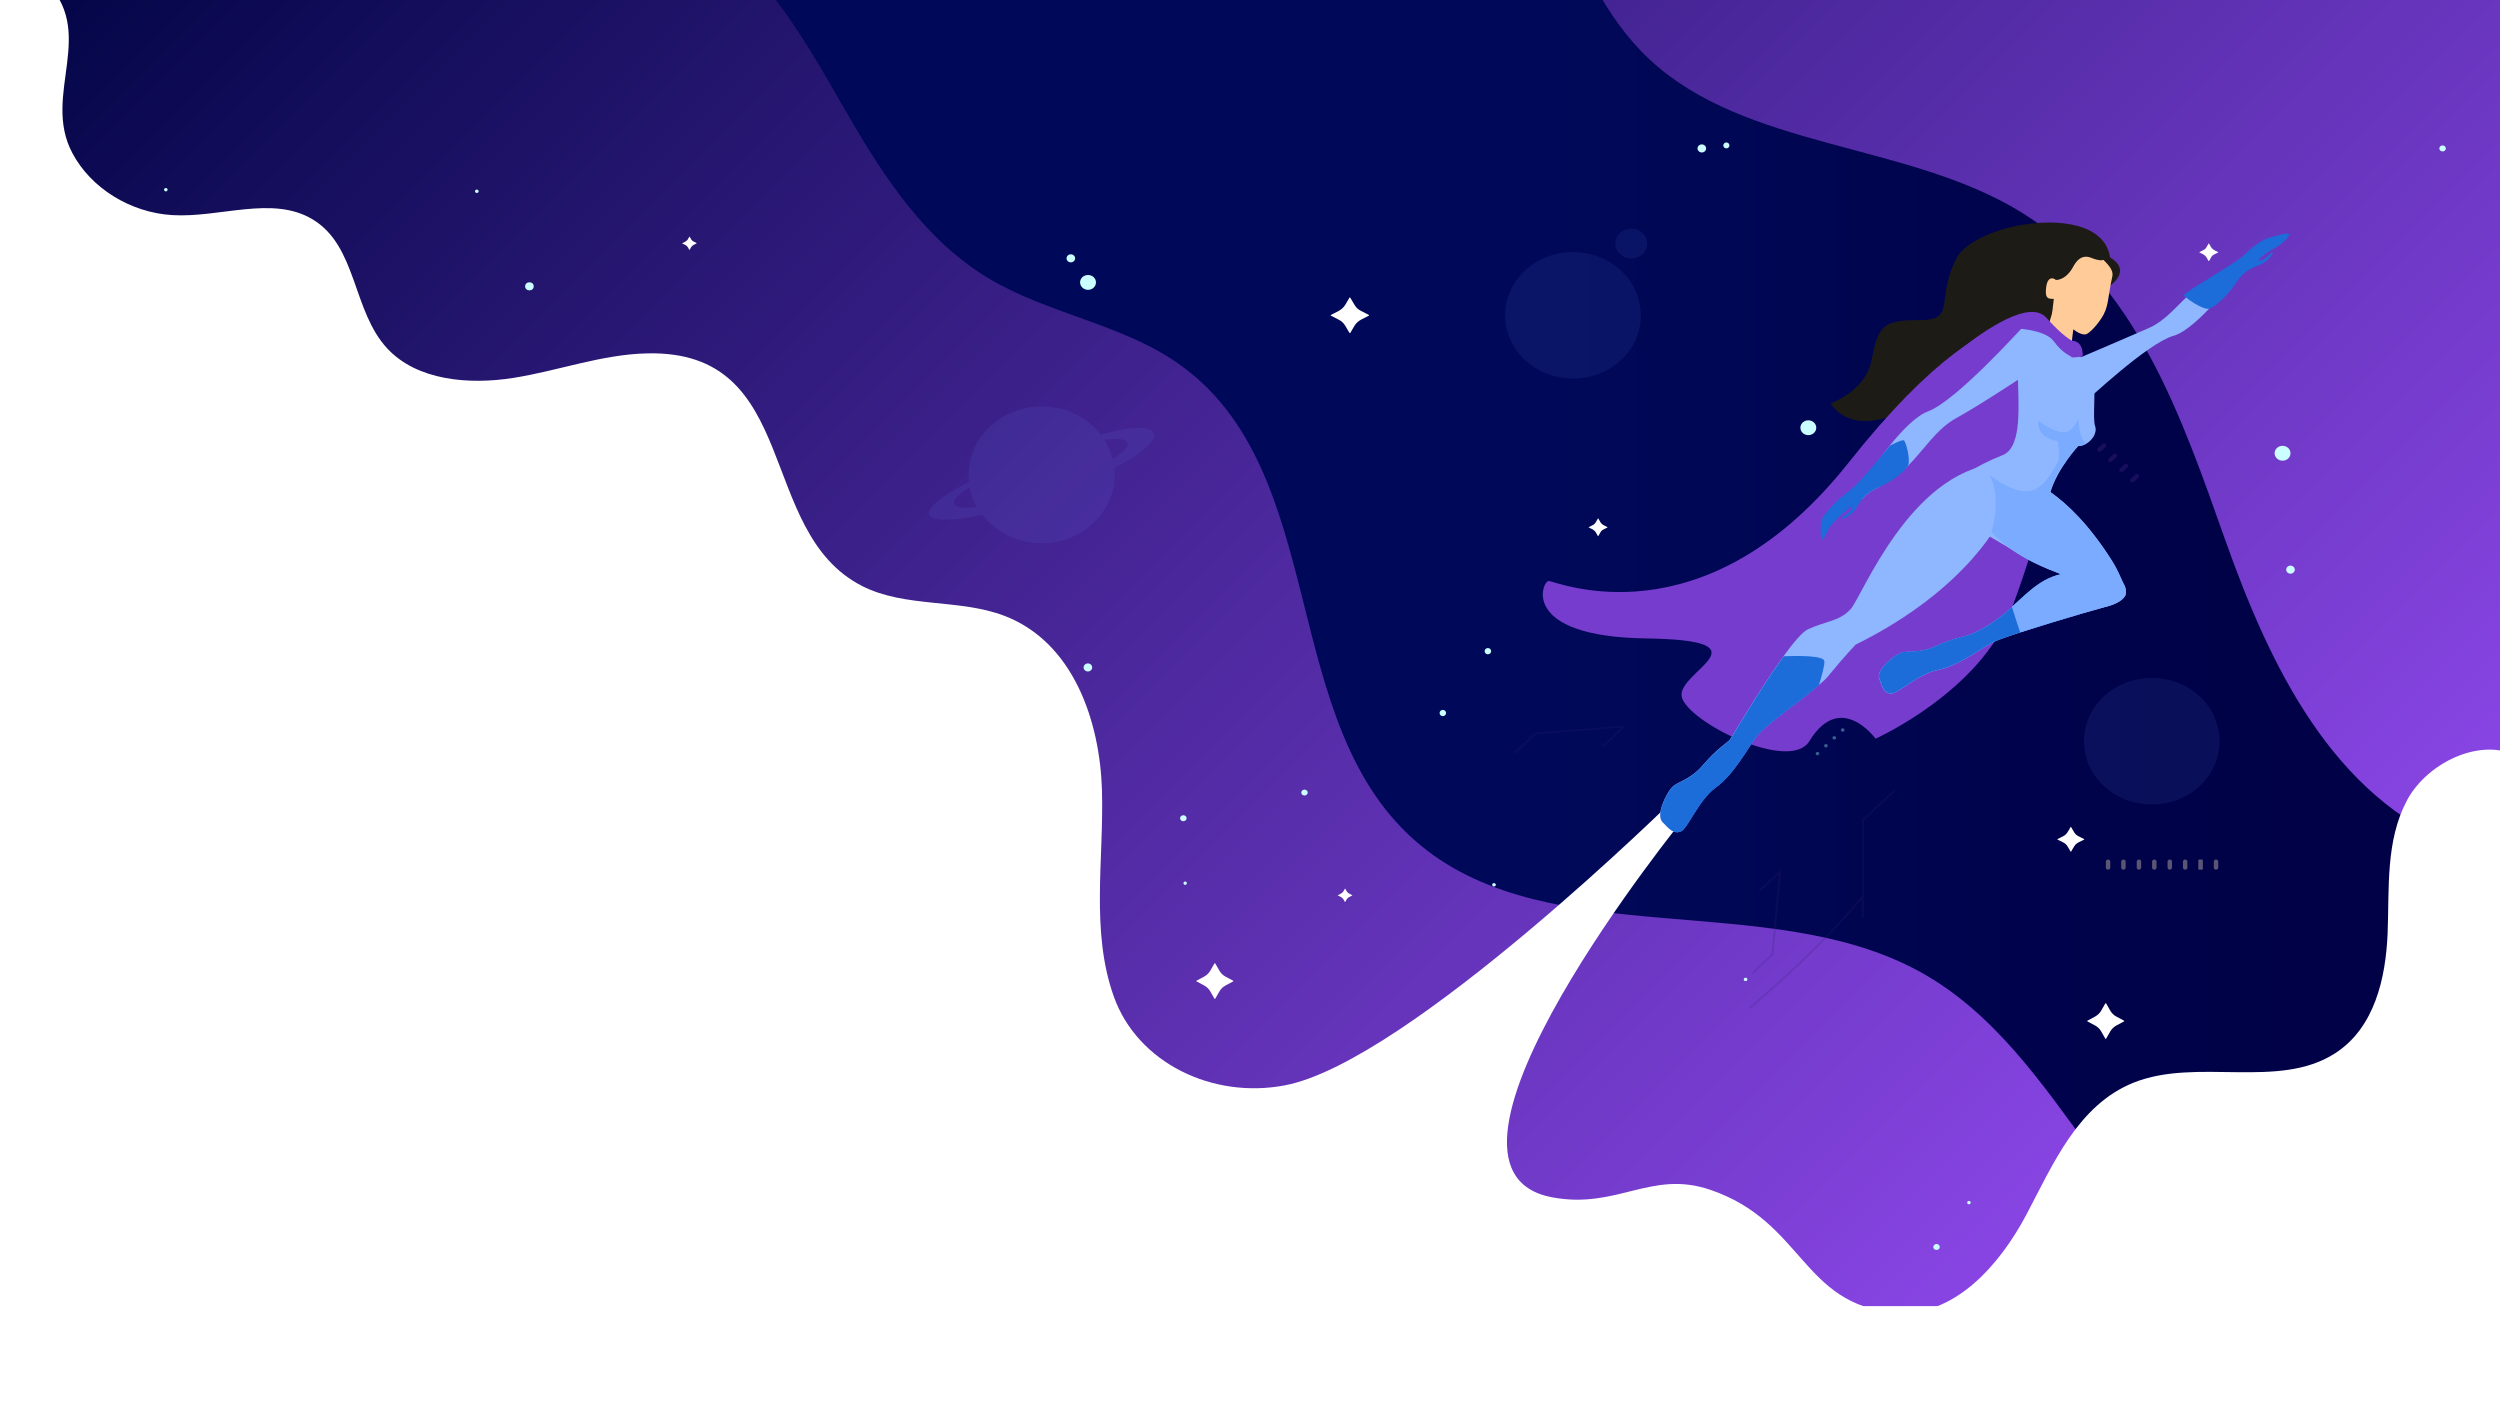 <?xml version="1.0" encoding="utf-8"?>
<!-- Generator: Adobe Illustrator 23.1.0, SVG Export Plug-In . SVG Version: 6.00 Build 0)  -->
<svg version="1.1" id="Layer_1" xmlns="http://www.w3.org/2000/svg" xmlns:xlink="http://www.w3.org/1999/xlink" x="0px" y="0px"
	 viewBox="0 0 1920 1080" style="enable-background:new 0 0 1920 1080;" xml:space="preserve">
<rect x="0" y="0" width="1920" height="1080" fill="#808080" stroke="none"/>
<style type="text/css">
	.st0{clip-path:url(#SVGID_2_);fill:url(#SVGID_3_);}
	.st1{clip-path:url(#SVGID_2_);fill:url(#SVGID_4_);}
	.st2{clip-path:url(#SVGID_2_);}
	.st3{fill:url(#SVGID_5_);}
	.st4{opacity:0.1;fill:#6988F9;}
	.st5{fill:#CBFEFE;}
	.st6{fill:#FFFFFF;}
	.st7{opacity:0.4;fill:#8FE2EA;}
	.st8{opacity:0.4;}
	.st9{fill:#E3D2B4;}
	.st10{fill:#3E1E7D;}
	.st11{opacity:0.2;}
	.st12{fill:#331D74;}
	.st13{fill:#1D1B16;}
	.st14{fill:#FFCC99;}
	.st15{fill:#763CCE;}
	.st16{fill:#8EB7FF;}
	.st17{fill:#1C6CD9;}
	.st18{fill:#7AABFF;}
</style>
<g>
	<defs>
		<rect id="SVGID_1_" width="1920" height="1080"/>
	</defs>
	<clipPath id="SVGID_2_">
		<use xlink:href="#SVGID_1_"  style="overflow:visible;"/>
	</clipPath>
	<linearGradient id="SVGID_3_" gradientUnits="userSpaceOnUse" x1="1770.256" y1="-229.966" x2="605.329" y2="877.035">
		<stop  offset="2.423880e-03" style="stop-color:#A050FF"/>
		<stop  offset="0.256" style="stop-color:#6989F8"/>
		<stop  offset="0.496" style="stop-color:#3CB7F2"/>
		<stop  offset="0.707" style="stop-color:#1CD8EE"/>
		<stop  offset="0.882" style="stop-color:#08EDEB"/>
		<stop  offset="1" style="stop-color:#01F4EA"/>
	</linearGradient>
	<rect class="st0" width="1920" height="1080"/>
	<linearGradient id="SVGID_4_" gradientUnits="userSpaceOnUse" x1="197.347" y1="-228.212" x2="1722.65" y2="1297.091">
		<stop  offset="3.409785e-07" style="stop-color:#000444"/>
		<stop  offset="0.928" style="stop-color:#984CF6"/>
		<stop  offset="0.929" style="stop-color:#994DF8"/>
		<stop  offset="0.932" style="stop-color:#A050FF"/>
	</linearGradient>
	<rect x="-19.7" y="-11.1" class="st1" width="1959.5" height="1091.1"/>
	<g class="st2">
		<linearGradient id="SVGID_5_" gradientUnits="userSpaceOnUse" x1="586.996" y1="505.895" x2="1939.742" y2="505.895">
			<stop  offset="0.445" style="stop-color:#000959"/>
			<stop  offset="0.725" style="stop-color:#00034B"/>
			<stop  offset="0.988" style="stop-color:#000044"/>
		</linearGradient>
		<path class="st3" d="M1939.7,663v344.5c-4.5,1-9,2-13.5,3c-60.1,12.9-124.8,20.4-182-1.2c-122.2-46.3-156.4-200.9-270.1-263.2
			c-115.5-63.3-281.7-14.1-382.5-96.4c-112.9-92.1-67.4-288.9-188.3-371.6c-42.7-29.2-98.3-37.3-143-63.7
			c-48.9-28.9-80.4-77-108.1-124.4C632.2,55.3,612.7,19.7,587-11.1h637.5c11.3,20.7,24.5,40,42.1,56.5
			c74.1,69.4,198,63.6,285.7,117.6c88.9,54.8,123.6,158.5,157.1,252.9c33.6,94.3,81.7,196.9,180.4,234.4
			C1906.2,656.5,1922.8,660.6,1939.7,663z"/>
		<g>
			<path class="st4" d="M886.3,333.9c-0.8-6.6-15.6-7.3-40.9-0.1c1,1.2,1.9,2.6,2.8,3.9c10-1.2,16.6-0.5,17.8,2.4
				c1.1,2.8-3.2,7.4-11.4,12.6c-0.2-0.9-0.5-1.8-0.7-2.6c-0.1-0.2-0.1-0.4-0.2-0.5c-0.7-2.2-1.6-4.4-2.5-6.4c0-0.1-0.1-0.2-0.1-0.3
				c-7.6-15.6-23.2-27.2-41.9-30.1c0,0,0,0,0,0c-1.4-0.2-2.8-0.4-4.3-0.5c0,0-0.1,0-0.1,0c-1.4-0.1-2.9-0.2-4.4-0.2c0,0,0,0,0,0h0
				c-0.2,0-0.3,0-0.5,0c-2.8,0-5.5,0.2-8.2,0.6l0,0c0,0,0,0,0,0c-1.5,0.2-2.9,0.5-4.3,0.8c-0.2,0-0.3,0.1-0.5,0.1
				c-1.4,0.3-2.8,0.7-4.1,1.1c0,0-0.1,0-0.1,0c-1.4,0.4-2.7,0.9-4,1.4c-0.1,0-0.2,0.1-0.3,0.1c-1.3,0.5-2.5,1-3.7,1.6
				c-0.2,0.1-0.4,0.2-0.5,0.3c-1.2,0.6-2.4,1.2-3.6,1.9c0,0-0.1,0-0.1,0.1c-1.1,0.6-2.2,1.3-3.3,2.1c-0.2,0.1-0.3,0.2-0.5,0.3
				c-0.3,0.2-0.6,0.4-1,0.7c0,0,0,0,0,0c0,0,0,0,0,0c-0.7,0.5-1.4,1-2.1,1.6c-0.2,0.1-0.4,0.3-0.5,0.4c-0.7,0.6-1.4,1.1-2,1.7
				c-0.1,0.1-0.1,0.1-0.2,0.2c-0.7,0.6-1.4,1.3-2.1,2c0,0,0,0,0,0c-2.1,2.1-4.1,4.4-5.8,6.9c-0.1,0.1-0.2,0.2-0.2,0.3
				c-0.5,0.7-0.9,1.4-1.4,2c-0.1,0.2-0.2,0.4-0.3,0.5c-0.4,0.6-0.8,1.3-1.1,2c-0.1,0.2-0.2,0.4-0.3,0.6c-0.4,0.7-0.7,1.4-1.1,2.1
				c-0.1,0.2-0.2,0.3-0.2,0.5c-0.6,1.3-1.1,2.6-1.6,3.9c0,0,0,0.1,0,0.1c-0.2,0.5-0.3,0.9-0.5,1.4c-0.1,0.2-0.1,0.4-0.2,0.6
				c-0.2,0.7-0.4,1.4-0.6,2.1c-0.1,0.3-0.2,0.6-0.2,0.9c-0.2,0.6-0.3,1.2-0.4,1.9c-0.1,0.3-0.1,0.7-0.2,1c-0.1,0.6-0.2,1.2-0.3,1.8
				c0,0,0,0,0,0c0,0,0,0.1,0,0.1c0,0.4-0.1,0.7-0.1,1.1c-0.1,0.7-0.1,1.3-0.2,2c0,0.3-0.1,0.6-0.1,0.9c-0.1,1-0.1,2-0.1,3
				c0,1.8,0.1,3.5,0.3,5.2c-20.5,10.5-32.7,20.1-30.6,25.3c2.1,5.2,18.1,4.9,40.9,0.1c0,0,0,0,0,0c3.4,4.4,7.6,8.4,12.3,11.6l0,0
				c0,0,0,0,0,0c8.6,5.9,19.1,9.6,30.4,10.1c1,0,1.9,0.1,2.9,0.1c1.1,0,2.1,0,3.2-0.1c0.3,0,0.7,0,1-0.1c0.7,0,1.4-0.1,2.1-0.2
				c0.4,0,0.8-0.1,1.1-0.1c0.7-0.1,1.3-0.2,2-0.3c0.4-0.1,0.8-0.1,1.1-0.2c0.7-0.1,1.3-0.3,2-0.4c0.3-0.1,0.7-0.1,1-0.2
				c0.8-0.2,1.5-0.4,2.3-0.6c0.2-0.1,0.4-0.1,0.6-0.2c2-0.6,3.9-1.2,5.8-2c0.2-0.1,0.4-0.2,0.5-0.2c0.8-0.3,1.5-0.6,2.2-1
				c0.2-0.1,0.4-0.2,0.6-0.3c0.7-0.3,1.4-0.7,2.1-1.1c0.2-0.1,0.4-0.2,0.6-0.3c0.7-0.4,1.5-0.8,2.2-1.3c0.1-0.1,0.2-0.1,0.4-0.2
				c2.6-1.6,5.1-3.4,7.3-5.4c0,0,0,0,0,0c0.6-0.5,1.2-1.1,1.8-1.6c0.1-0.1,0.2-0.2,0.3-0.3c0,0,0,0,0,0c0.1-0.1,0.1-0.1,0.2-0.2
				c0.5-0.5,1-1,1.5-1.6c0.1-0.1,0.2-0.2,0.3-0.3c0,0,0.1-0.1,0.1-0.1c0.1-0.1,0.1-0.1,0.2-0.2c0.5-0.5,1-1.1,1.5-1.7
				c0-0.1,0.1-0.1,0.1-0.2c6.9-8.3,11.3-18.6,11.8-29.8c0-0.8,0.1-1.7,0.1-2.5c0,0,0,0,0,0c0-1.1-0.1-2.3-0.1-3.4
				c0-0.3,0-0.6-0.1-0.9c0-0.3,0-0.6-0.1-0.9c0,0,0,0,0,0C876.2,348.7,886.9,339.4,886.3,333.9z M744,372.1c0-0.3-0.1-0.5-0.1-0.8
				C744,371.6,744,371.9,744,372.1z M732.8,387.1c-1.2-2.9,3.3-7.4,11.6-12.7c0-0.1,0-0.1,0-0.2c0.3,1.4,0.6,2.7,1,4.1l0,0
				c0,0,0,0,0,0c0.3,1.2,0.7,2.3,1.2,3.5c0,0,0,0,0,0.1c0.9,2.3,1.9,4.5,3,6.6c0,0,0,0.1,0.1,0.1c0.2,0.3,0.4,0.7,0.6,1
				C740.4,390.6,734,389.9,732.8,387.1z"/>
			<path class="st4" d="M1689.4,534.9c-20.3-19-53.4-19-73.7,0c-20.3,19-20.3,49.8,0,68.7c20.3,19,53.4,19,73.7,0
				C1709.7,584.7,1709.7,553.8,1689.4,534.9z"/>
			<path class="st4" d="M1244.9,207.8c-20.3-19-53.4-19-73.7,0c-20.3,19-20.3,49.8,0,68.7c20.3,19,53.4,19,73.7,0
				C1265.2,257.6,1265.2,226.8,1244.9,207.8z"/>
			<path class="st4" d="M1261.5,179c-4.8-4.5-12.5-4.5-17.3,0c-4.8,4.5-4.8,11.7,0,16.1c4.8,4.5,12.5,4.5,17.3,0
				C1266.3,190.7,1266.3,183.5,1261.5,179z"/>
		</g>
		<g>
			<ellipse class="st5" cx="406.6" cy="219.9" rx="3.3" ry="3.1"/>
			<path class="st5" d="M825.7,198.4c0,1.7-1.5,3.1-3.3,3.1c-1.8,0-3.3-1.4-3.3-3.1c0-1.7,1.5-3.1,3.3-3.1
				C824.2,195.3,825.7,196.7,825.7,198.4z"/>
			<path class="st5" d="M1762.4,437.5c0,1.7-1.5,3.1-3.3,3.1c-1.8,0-3.3-1.4-3.3-3.1c0-1.7,1.5-3.1,3.3-3.1
				C1760.9,434.4,1762.4,435.8,1762.4,437.5z"/>
			<path class="st5" d="M911.3,628.4c0,1.3-1.1,2.3-2.5,2.3c-1.4,0-2.5-1-2.5-2.3c0-1.3,1.1-2.3,2.5-2.3
				C910.2,626.1,911.3,627.1,911.3,628.4z"/>
			<path class="st5" d="M1327.3,109.9c1,0.8,1.2,2.2,0.4,3.2s-2.3,1.1-3.3,0.4c-1-0.8-1.2-2.2-0.4-3.2
				C1324.8,109.3,1326.3,109.1,1327.3,109.9z"/>
			<path class="st5" d="M1759.1,348.1c0,3.2-2.7,5.7-6.1,5.7c-3.4,0-6.1-2.6-6.1-5.7c0-3.2,2.8-5.7,6.1-5.7
				C1756.4,342.4,1759.1,344.9,1759.1,348.1z"/>
			<path class="st5" d="M841.7,216.9c0,3.2-2.8,5.7-6.1,5.7s-6.1-2.6-6.1-5.7c0-3.2,2.7-5.7,6.1-5.7S841.7,213.7,841.7,216.9z"/>
			<path class="st5" d="M1394.9,328.5c0,3.2-2.8,5.7-6.1,5.7c-3.4,0-6.1-2.6-6.1-5.7s2.7-5.7,6.1-5.7
				C1392.2,322.8,1394.9,325.4,1394.9,328.5z"/>
			<path class="st5" d="M838.8,512.6c0,1.7-1.5,3.1-3.3,3.1c-1.8,0-3.3-1.4-3.3-3.1c0-1.7,1.5-3.1,3.3-3.1
				C837.3,509.5,838.8,510.9,838.8,512.6z"/>
			<path class="st5" d="M1310.3,114c0,1.7-1.5,3.1-3.3,3.1c-1.8,0-3.3-1.4-3.3-3.1c0-1.7,1.5-3.1,3.3-3.1
				C1308.8,110.9,1310.3,112.3,1310.3,114z"/>
			<path class="st5" d="M1145.2,500.1c0,1.3-1.1,2.4-2.5,2.4s-2.5-1.1-2.5-2.4c0-1.3,1.1-2.4,2.5-2.4S1145.2,498.8,1145.2,500.1z"/>
			<path class="st5" d="M1108.1,550c-1.4,0-2.5-1.1-2.5-2.4s1.1-2.4,2.5-2.4c1.4,0,2.5,1.1,2.5,2.4S1109.5,550,1108.1,550z"/>
			<ellipse class="st5" cx="1340.6" cy="752.2" rx="1.4" ry="1.3"/>
			<path class="st5" d="M911.5,678.3c0,0.7-0.6,1.3-1.3,1.3c-0.7,0-1.3-0.6-1.3-1.3c0-0.7,0.6-1.3,1.3-1.3
				C910.9,677,911.5,677.6,911.5,678.3z"/>
			<path class="st5" d="M1488.8,955.9c1.1,0.8,1.2,2.2,0.4,3.2c-0.8,1-2.4,1.1-3.5,0.4c-1.1-0.8-1.2-2.2-0.4-3.2
				C1486.2,955.2,1487.7,955.1,1488.8,955.9z"/>
			<path class="st5" d="M1003.4,606.9c1.1,0.8,1.2,2.2,0.4,3.2c-0.8,1-2.4,1.1-3.5,0.4c-1.1-0.8-1.2-2.2-0.4-3.2
				C1000.8,606.3,1002.3,606.2,1003.4,606.9z"/>
			<ellipse class="st5" cx="366.2" cy="146.9" rx="1.4" ry="1.3"/>
			<path class="st5" d="M1878.4,114c0,1.3-1.1,2.3-2.5,2.3c-1.4,0-2.5-1-2.5-2.3c0-1.3,1.1-2.3,2.5-2.3
				C1877.3,111.7,1878.4,112.7,1878.4,114z"/>
			<path class="st5" d="M1148.8,679.5c0,0.7-0.6,1.3-1.4,1.3c-0.8,0-1.4-0.6-1.4-1.3c0-0.7,0.6-1.3,1.4-1.3
				C1148.2,678.3,1148.8,678.8,1148.8,679.5z"/>
			<path class="st5" d="M128.7,145.6c0.1,0.7-0.5,1.3-1.2,1.4s-1.4-0.5-1.5-1.2c-0.1-0.7,0.5-1.3,1.2-1.4S128.7,144.9,128.7,145.6z"
				/>
			<path class="st5" d="M1513.4,923.1c0.3,0.7,0,1.4-0.7,1.7c-0.7,0.3-1.5,0-1.8-0.7c-0.3-0.7,0-1.4,0.7-1.7
				C1512.3,922.1,1513.1,922.4,1513.4,923.1z"/>
			<path class="st6" d="M933.3,739.9l3.2,5.6c1.1,1.9,2.8,3.6,4.8,4.6l5.8,3.1c0.2,0.1,0.2,0.4,0,0.5l-5.8,3.1
				c-2,1.1-3.7,2.7-4.8,4.6l-3.2,5.6c-0.1,0.2-0.4,0.2-0.6,0l-3.2-5.6c-1.1-1.9-2.8-3.6-4.8-4.6l-5.8-3.1c-0.2-0.1-0.2-0.4,0-0.5
				l5.8-3.1c2-1.1,3.7-2.7,4.8-4.6l3.2-5.6C932.9,739.7,933.2,739.7,933.3,739.9z"/>
			<path class="st6" d="M1617.5,770.6l3.2,5.6c1.1,1.9,2.8,3.6,4.8,4.6l5.8,3.1c0.2,0.1,0.2,0.4,0,0.5l-5.8,3.1
				c-2,1.1-3.7,2.7-4.8,4.6l-3.2,5.6c-0.1,0.2-0.4,0.2-0.6,0l-3.2-5.6c-1.1-1.9-2.8-3.6-4.8-4.6l-5.8-3.1c-0.2-0.1-0.2-0.4,0-0.5
				l5.8-3.1c2-1.1,3.7-2.7,4.8-4.6l3.2-5.6C1617.1,770.4,1617.4,770.4,1617.5,770.6z"/>
			<path class="st6" d="M1037,228.6l3.3,5.6c1.1,1.9,2.9,3.6,5,4.6l6,3.1c0.2,0.1,0.2,0.4,0,0.5l-6,3.1c-2.1,1.1-3.8,2.7-5,4.6
				l-3.3,5.6c-0.1,0.2-0.5,0.2-0.6,0l-3.3-5.6c-1.1-1.9-2.9-3.6-5-4.6l-6-3.1c-0.2-0.1-0.2-0.4,0-0.5l6-3.1c2.1-1.1,3.8-2.7,5-4.6
				l3.3-5.6C1036.5,228.4,1036.9,228.4,1037,228.6z"/>
			<path class="st6" d="M529.6,181.7l1.2,2.1c0.4,0.7,1.1,1.3,1.9,1.7l2.3,1.2c0.1,0,0.1,0.2,0,0.2l-2.3,1.2c-0.8,0.4-1.4,1-1.9,1.7
				l-1.2,2.1c0,0.1-0.2,0.1-0.2,0l-1.2-2.1c-0.4-0.7-1.1-1.3-1.9-1.7L524,187c-0.1,0-0.1-0.2,0-0.2l2.3-1.2c0.8-0.4,1.4-1,1.9-1.7
				l1.2-2.1C529.5,181.7,529.6,181.7,529.6,181.7z"/>
			<path class="st6" d="M1033.1,682.5l1.2,2.1c0.4,0.7,1.1,1.3,1.9,1.7l2.3,1.2c0.1,0,0.1,0.2,0,0.2l-2.3,1.2
				c-0.8,0.4-1.4,1-1.9,1.7l-1.2,2.1c0,0.1-0.2,0.1-0.2,0l-1.2-2.1c-0.4-0.7-1.1-1.3-1.9-1.7l-2.3-1.2c-0.1,0-0.1-0.2,0-0.2l2.3-1.2
				c0.8-0.4,1.4-1,1.9-1.7l1.2-2.1C1032.9,682.4,1033.1,682.4,1033.1,682.5z"/>
			<path class="st6" d="M1227.5,398.2l1.6,2.8c0.6,1,1.4,1.7,2.4,2.3l3,1.5c0.1,0.1,0.1,0.2,0,0.3l-3,1.5c-1,0.5-1.9,1.3-2.4,2.3
				l-1.6,2.8c-0.1,0.1-0.2,0.1-0.3,0l-1.6-2.8c-0.6-1-1.4-1.7-2.4-2.3l-3-1.5c-0.1-0.1-0.1-0.2,0-0.3l3-1.5c1-0.5,1.9-1.3,2.4-2.3
				l1.6-2.8C1227.3,398.1,1227.5,398.1,1227.5,398.2z"/>
			<path class="st6" d="M1696.5,187l1.6,2.8c0.6,1,1.4,1.7,2.4,2.3l3,1.5c0.1,0.1,0.1,0.2,0,0.3l-3,1.5c-1,0.5-1.9,1.3-2.4,2.3
				l-1.6,2.8c-0.1,0.1-0.2,0.1-0.3,0l-1.6-2.8c-0.6-1-1.4-1.7-2.4-2.3l-3-1.5c-0.1-0.1-0.1-0.2,0-0.3l3-1.5c1-0.5,1.9-1.3,2.4-2.3
				l1.6-2.8C1696.3,186.9,1696.5,186.9,1696.5,187z"/>
			<path class="st6" d="M1590.6,635.2l2.3,3.9c0.8,1.4,2,2.5,3.5,3.2l4.2,2.1c0.2,0.1,0.2,0.3,0,0.4l-4.2,2.1
				c-1.5,0.7-2.7,1.9-3.5,3.2l-2.3,3.9c-0.1,0.2-0.3,0.2-0.4,0l-2.3-3.9c-0.8-1.4-2-2.5-3.5-3.2l-4.2-2.1c-0.2-0.1-0.2-0.3,0-0.4
				l4.2-2.1c1.5-0.7,2.7-1.9,3.5-3.2l2.3-3.9C1590.3,635,1590.5,635,1590.6,635.2z"/>
		</g>
	</g>
	<g class="st2">
		<path class="st6" d="M1848.5,614.8c-16.4,30.9-13.5,67.2-14.8,101.7c-1.4,34.5-9.9,72.8-40.3,92.4c-43.6,28.2-106.4,3-155.1,22.7
			c-42.4,17.2-61.4,62.1-81.8,100.8s-55.7,79.8-101.7,75.7c-71.1-6.4-69.8-69.9-141.2-94.3c-45.5-15.6-71.4,15-121.3,5.8
			c-118.6-21.9,102.6-293.3,102.6-293.3c0,0-6.2-15.4-6.2-15.4s-206.9,204.4-301.7,222.6c-55.9,10.8-113.4-17.4-131.5-67.9
			c-18.1-50.5-7.6-105.5-9.2-158.8c-1.6-53.2-22-113.5-74.8-133.8c-34.7-13.3-76.3-6.1-109.3-22.9
			c-82.2-41.7-46.2-181.6-165.4-178.7c-34.9,0.8-68.1,13.4-102.4,18.8c-34.4,5.5-74.2,2-97-22.6c-26.9-28.9-23-78.8-57.6-99.3
			c-30.8-18.3-71-0.9-107.5-3.1c-32.1-1.9-62.5-20.7-76.7-47.6C31.4,72.4,76.3,24.2,33.1-16.1C23.6-24.9,8.8-29.4-4.1-27.6v1123.6
			h1943.9V584.4C1910.6,563.1,1864.9,583.9,1848.5,614.8z"/>
		<g>
			<path class="st7" d="M1534.4,403.5c-0.5,0.5-1.4,0.5-2,0c-0.5-0.5-0.5-1.3,0-1.9c0.5-0.5,1.4-0.5,2,0
				C1535,402.2,1535,403,1534.4,403.5z M1540.9,397.5c-0.5,0.5-1.4,0.5-2,0c-0.5-0.5-0.5-1.3,0-1.9c0.5-0.5,1.4-0.5,2,0
				C1541.4,396.2,1541.4,397,1540.9,397.5z M1547.3,391.5c-0.5,0.5-1.4,0.5-2,0c-0.5-0.5-0.5-1.3,0-1.9c0.5-0.5,1.4-0.5,2,0
				C1547.9,390.2,1547.9,391,1547.3,391.5z M1553.8,385.5c-0.5,0.5-1.4,0.5-2,0s-0.5-1.3,0-1.9c0.5-0.5,1.4-0.5,2,0
				C1554.3,384.1,1554.3,385,1553.8,385.5z M1560.3,379.4c-0.5,0.5-1.4,0.5-2,0c-0.5-0.5-0.5-1.3,0-1.9s1.4-0.5,2,0
				S1560.8,378.9,1560.3,379.4z M1566.7,373.4c-0.5,0.5-1.4,0.5-2,0c-0.5-0.5-0.5-1.3,0-1.9c0.5-0.5,1.4-0.5,2,0
				C1567.3,372.1,1567.3,372.9,1566.7,373.4z M1573.2,367.4c-0.5,0.5-1.4,0.5-2,0c-0.5-0.5-0.5-1.3,0-1.9c0.5-0.5,1.4-0.5,2,0
				C1573.7,366.1,1573.7,366.9,1573.2,367.4z M1579.6,361.4c-0.5,0.5-1.4,0.5-2,0c-0.5-0.5-0.5-1.3,0-1.9c0.5-0.5,1.4-0.5,2,0
				C1580.2,360,1580.2,360.9,1579.6,361.4z M1586.1,355.4c-0.5,0.5-1.4,0.5-2,0c-0.5-0.5-0.5-1.3,0-1.9c0.5-0.5,1.4-0.5,2,0
				C1586.6,354,1586.6,354.8,1586.1,355.4z M1528,407.7c-0.5-0.5-1.4-0.5-2,0c-0.5,0.5-0.5,1.3,0,1.9c0.5,0.5,1.4,0.5,2,0
				C1528.5,409,1528.5,408.2,1528,407.7z M1521.5,413.7c-0.5-0.5-1.4-0.5-2,0c-0.5,0.5-0.5,1.3,0,1.9c0.5,0.5,1.4,0.5,2,0
				C1522.1,415.1,1522.1,414.2,1521.5,413.7z M1515.1,419.7c-0.5-0.5-1.4-0.5-2,0c-0.5,0.5-0.5,1.3,0,1.9c0.5,0.5,1.4,0.5,2,0
				C1515.6,421.1,1515.6,420.3,1515.1,419.7z M1398.6,530.3c-0.5,0.5-1.4,0.5-2,0c-0.5-0.5-0.5-1.3,0-1.9s1.4-0.5,2,0
				S1399.1,529.8,1398.6,530.3z M1405,524.3c-0.5,0.5-1.4,0.5-2,0s-0.5-1.3,0-1.9c0.5-0.5,1.4-0.5,2,0
				C1405.6,522.9,1405.6,523.7,1405,524.3z M1411.5,518.2c-0.5,0.5-1.4,0.5-2,0c-0.5-0.5-0.5-1.3,0-1.9c0.5-0.5,1.4-0.5,2,0
				C1412,516.9,1412,517.7,1411.5,518.2z M1417.9,512.2c-0.5,0.5-1.4,0.5-2,0c-0.5-0.5-0.5-1.3,0-1.9s1.4-0.5,2,0
				C1418.5,510.9,1418.5,511.7,1417.9,512.2z M1396.8,579.7c-0.5,0.5-1.4,0.5-2,0c-0.5-0.5-0.5-1.3,0-1.9c0.5-0.5,1.4-0.5,2,0
				C1397.4,578.3,1397.4,579.2,1396.8,579.7z M1403.3,573.7c-0.5,0.5-1.4,0.5-2,0c-0.5-0.5-0.5-1.3,0-1.9s1.4-0.5,2,0
				C1403.8,572.3,1403.8,573.2,1403.3,573.7z M1409.7,567.6c-0.5,0.5-1.4,0.5-2,0s-0.5-1.3,0-1.9c0.5-0.5,1.4-0.5,2,0
				C1410.3,566.3,1410.3,567.1,1409.7,567.6z M1416.2,561.6c-0.5,0.5-1.4,0.5-2,0c-0.5-0.5-0.5-1.3,0-1.9c0.5-0.5,1.4-0.5,2,0
				S1416.7,561.1,1416.2,561.6z M1480.3,339.9c-0.5-0.5-0.5-1.3,0-1.9c0.5-0.5,1.4-0.5,2,0c0.5,0.5,0.5,1.3,0,1.9
				C1481.8,340.4,1480.9,340.4,1480.3,339.9z M1526,316.4c-0.5-0.5-0.5-1.3,0-1.9c0.5-0.5,1.4-0.5,2,0c0.5,0.5,0.5,1.3,0,1.9
				C1527.4,316.9,1526.5,316.9,1526,316.4z M1528.8,319.1c-0.5-0.5-0.5-1.3,0-1.9c0.5-0.5,1.4-0.5,2,0c0.5,0.5,0.5,1.3,0,1.9
				C1530.3,319.6,1529.4,319.6,1528.8,319.1z"/>
			<g class="st8">
				<path class="st9" d="M1619,667.9L1619,667.9c-1,0-1.7-0.7-1.7-1.6v-4.6c0-0.9,0.8-1.6,1.7-1.6l0,0c1,0,1.7,0.7,1.7,1.6v4.6
					C1620.7,667.2,1619.9,667.9,1619,667.9z"/>
				<path class="st9" d="M1630.8,667.9L1630.8,667.9c-1,0-1.7-0.7-1.7-1.6v-4.6c0-0.9,0.8-1.6,1.7-1.6l0,0c1,0,1.7,0.7,1.7,1.6v4.6
					C1632.5,667.2,1631.8,667.9,1630.8,667.9z"/>
				<path class="st9" d="M1642.7,667.9L1642.7,667.9c-1,0-1.7-0.7-1.7-1.6v-4.6c0-0.9,0.8-1.6,1.7-1.6l0,0c1,0,1.7,0.7,1.7,1.6v4.6
					C1644.4,667.2,1643.6,667.9,1642.7,667.9z"/>
				<path class="st9" d="M1654.5,667.9L1654.5,667.9c-1,0-1.7-0.7-1.7-1.6v-4.6c0-0.9,0.8-1.6,1.7-1.6l0,0c1,0,1.7,0.7,1.7,1.6v4.6
					C1656.2,667.2,1655.5,667.9,1654.5,667.9z"/>
				<path class="st9" d="M1666.4,667.9L1666.4,667.9c-1,0-1.7-0.7-1.7-1.6v-4.6c0-0.9,0.8-1.6,1.7-1.6l0,0c1,0,1.7,0.7,1.7,1.6v4.6
					C1668.1,667.2,1667.3,667.9,1666.4,667.9z"/>
				<path class="st9" d="M1678.2,667.9L1678.2,667.9c-1,0-1.7-0.7-1.7-1.6v-4.6c0-0.9,0.8-1.6,1.7-1.6l0,0c1,0,1.7,0.7,1.7,1.6v4.6
					C1679.9,667.2,1679.2,667.9,1678.2,667.9z"/>
				<path class="st9" d="M1691.2,667.9h-2.3c-0.3,0-0.6-0.3-0.6-0.6v-6.6c0-0.3,0.3-0.6,0.6-0.6h2.3c0.3,0,0.6,0.3,0.6,0.6v6.6
					C1691.8,667.7,1691.5,667.9,1691.2,667.9z"/>
				<path class="st9" d="M1701.9,667.9L1701.9,667.9c-1,0-1.7-0.7-1.7-1.6v-4.6c0-0.9,0.8-1.6,1.7-1.6l0,0c1,0,1.7,0.7,1.7,1.6v4.6
					C1703.6,667.2,1702.9,667.9,1701.9,667.9z"/>
			</g>
			<g class="st8">
				<path class="st10" d="M1569.3,307.5L1569.3,307.5c-0.7-0.6-0.7-1.6,0-2.3l3.4-3.2c0.7-0.6,1.8-0.6,2.4,0l0,0
					c0.7,0.6,0.7,1.6,0,2.3l-3.5,3.2C1571.1,308.1,1570,308.1,1569.3,307.5z"/>
				<path class="st10" d="M1577.7,315.3L1577.7,315.3c-0.7-0.6-0.7-1.6,0-2.3l3.5-3.2c0.7-0.6,1.8-0.6,2.4,0l0,0
					c0.7,0.6,0.7,1.6,0,2.3l-3.5,3.2C1579.5,315.9,1578.4,315.9,1577.7,315.3z"/>
				<path class="st10" d="M1586.1,323.1L1586.1,323.1c-0.7-0.6-0.7-1.6,0-2.3l3.5-3.2c0.7-0.6,1.8-0.6,2.4,0l0,0
					c0.7,0.6,0.7,1.6,0,2.3l-3.5,3.2C1587.9,323.7,1586.8,323.7,1586.1,323.1z"/>
				<path class="st10" d="M1594.5,330.9L1594.5,330.9c-0.7-0.6-0.7-1.6,0-2.3l3.4-3.2c0.7-0.6,1.8-0.6,2.4,0l0,0
					c0.7,0.6,0.7,1.6,0,2.3l-3.5,3.2C1596.2,331.5,1595.2,331.5,1594.5,330.9z"/>
				<path class="st10" d="M1602.9,338.7L1602.9,338.7c-0.7-0.6-0.7-1.6,0-2.3l3.5-3.2c0.7-0.6,1.8-0.6,2.4,0l0,0
					c0.7,0.6,0.7,1.6,0,2.3l-3.5,3.2C1604.6,339.3,1603.5,339.3,1602.9,338.7z"/>
				<path class="st10" d="M1611.2,346.5L1611.2,346.5c-0.7-0.6-0.7-1.6,0-2.3l3.5-3.2c0.7-0.6,1.8-0.6,2.4,0l0,0
					c0.7,0.6,0.7,1.6,0,2.3l-3.5,3.2C1613,347.2,1611.9,347.2,1611.2,346.5z"/>
				<path class="st10" d="M1619.6,354.4L1619.6,354.4c-0.7-0.6-0.7-1.6,0-2.3l3.4-3.2c0.7-0.6,1.8-0.6,2.4,0l0,0
					c0.7,0.6,0.7,1.6,0,2.3l-3.5,3.2C1621.4,355,1620.3,355,1619.6,354.4z"/>
				<path class="st10" d="M1628,362.2L1628,362.2c-0.7-0.6-0.7-1.6,0-2.3l3.5-3.2c0.7-0.6,1.8-0.6,2.4,0l0,0c0.7,0.6,0.7,1.6,0,2.3
					l-3.5,3.2C1629.8,362.8,1628.7,362.8,1628,362.2z"/>
				<path class="st10" d="M1636.4,370L1636.4,370c-0.7-0.6-0.7-1.6,0-2.3l3.5-3.2c0.7-0.6,1.8-0.6,2.4,0l0,0c0.7,0.6,0.7,1.6,0,2.3
					l-3.5,3.2C1638.1,370.6,1637.1,370.6,1636.4,370z"/>
			</g>
			<g class="st11">
				<path class="st12" d="M1247.4,557.3l-68.1,5.3c-0.2,0-0.3,0.1-0.5,0.2l-16.9,15.8l2.2-0.2l15.5-14.5l65.9-5.2l-16.2,15.1
					l2.2-0.2l16.4-15.3c0.2-0.2,0.3-0.5,0.1-0.8C1248,557.4,1247.7,557.2,1247.4,557.3z"/>
			</g>
			<g class="st11">
				<path class="st12" d="M1454.9,606.2l-24.7,23.1c-0.1,0.1-0.2,0.3-0.2,0.5v58.1c-26.8,32.9-61.8,64.6-85.9,85l-0.2,2
					c23.8-20.1,58.9-51.7,86-84.7v15.8c0.5-0.6,1-1.2,1.5-1.7v-74.1l23.4-21.9C1454.8,607.6,1454.8,606.9,1454.9,606.2z"/>
				<path class="st12" d="M1346.2,746.2l-0.2,2.1l15.9-14.9c0.1-0.1,0.2-0.3,0.2-0.4l5.7-63.5c0.1-0.3-0.1-0.5-0.4-0.7
					c-0.3-0.1-0.6-0.1-0.8,0.1l-15.5,14.4l-0.2,2.1l15.2-14.2l-5.5,61.4L1346.2,746.2z"/>
			</g>
		</g>
	</g>
</g>
<rect y="1003.1" class="st6" width="1920" height="111.1"/>
<g>
	<path class="st13" d="M1618.1,217c22.2-66.6-99.7-50.3-115.8-18.2c-16.1,32.1,0.6,47.6-29.1,47.1c-29.8-0.5-31,7.6-36,31.3
		c-5,23.6-31.3,32.6-31.3,32.6s20.8,38.9,86.9-15.1C1521.3,271.3,1609.1,244.1,1618.1,217z"/>
	<path class="st13" d="M1618.9,220.5c0,0,21.7-12.9-1.2-24.4c-12.9-6.5-74.1-14.6-87.9,61.2c-14,76.4-7.4,51-13.7,55.4
		c-5.3,3.7,5.8,136.9,60.1-13.4c11.4-31.6,18.6-70.7,21.2-75.9c2.6-5.1,23.8-8.5,23.8-8.5"/>
	<path class="st14" d="M1591.4,280.1c-0.6,0.1-1.4-27.6,3.3-33.5c4.7-5.8-15.8-15.3-15.8-15.3s-8.2,24.2-9.1,37.1
		c-0.8,12.9,24.6,8.9,24.6,8.9"/>
	<path class="st14" d="M1585.5,189.2c-0.4,0-10.1,26.1-5.4,43.8c4.7,17.7,17.9,25.4,22.3,23.6c1.9-0.8,6.6-4.9,11.1-11.6
		c6.3-9.2,4.9-15.3,8.8-32.9c1-4.4-3.1-8.7-6.6-12.3c-9.5-9.9-26-15.5-30.9-11.1"/>
	<path class="st14" d="M1579.2,215c0,0-7.5-6.1-8,8.8c-0.2,6.5,3.5,5.5,6.3,5.8c0.2,0,0,0-0.2,0.2c-0.3,0.3-4.4,44.4-4.4,44.4
		l5.9-7.6c0,0,4.9-23.7,4.4-25.1C1582.8,240.2,1583.1,216.2,1579.2,215z"/>
	<path class="st15" d="M1579.7,262.6c12.3-3.4-30.8-70.5-159.9,92.6c-111.6,140.9-225.5,90.8-230.5,91c-5,0.2-22.3,42.7,74.8,44.1
		c97.1,1.5,23.1,25.7,27.5,44.9c4.4,19.3,83.1,58.5,98,34c23.9-39.1,50.8-1.9,50.8-1.9s80.4-35.9,104.5-99.7
		c24.1-63.8,46.1-154.1,42-174.9C1582.7,271.9,1579.7,262.6,1579.7,262.6z"/>
	<path class="st16" d="M1602.6,340.6c-2,1.3-4.2,2.1-6.5,2c0,0-16,17.2-21.3,35.3c-0.7,2.3-1.2,4.6-1.4,6.9
		c-2.3,20.2-11.9,47-11.9,47c0,0-0.1,0-0.1-0.1l-16.4-9.7l-57-33.7c0,0,5.8-21.4,49.9-38.7c27.6-10.9-4.3-104.6,25.5-103.7
		c11.1,0.4,41.9,33.1,44.2,43.5c2.3,10.4-0.7,32.3,1.5,38C1610.7,331.5,1607.5,337.5,1602.6,340.6z"/>
	<path class="st16" d="M1537.5,396.6c0,0-24,54.8-112.4,98.5c0,0-8.5,8.8-21.1,24.2c-1.5,1.9-4,4.2-7.2,6.9
		c-14.4,12.4-42.1,31.5-47.9,39.5c-7.1,9.7-17.6,29.3-31.1,39c-13.5,9.7-21.6,31.9-27.1,33.9c-5.4,2-8.7-1.9-13.9-7.3
		c-5.2-5.4,2.3-20.5,6.6-25.9c4.4-5.5,14-5.5,24.6-18c10.6-12.5,18.6-17,20.5-19.3c1.3-1.6,23.3-39.5,41.3-64.2
		c7.6-10.5,14.5-18.7,18.7-20.6c14.2-6.6,23.8-5.9,32.7-15.4c8.8-9.5,45.1-104.7,112.2-111.9
		C1600.6,348.7,1537.5,396.6,1537.5,396.6z"/>
	<g>
		<path class="st16" d="M1618.8,465.6c-0.2,0.1-0.5,0.1-0.9,0.2c-0.1,0-0.2,0-0.3,0.1c-3.2,0.9-10.2,2.9-19,5.4
			c-14.1,4.1-32.6,9.7-47.1,14.4c-10.6,3.5-18.9,6.4-21.9,8.1c-9.7,5.4-26.3,17.8-41.4,20.8c-15.1,2.9-30.6,18.5-36.1,18.1
			c-5.4-0.4-6.6-5-8.9-11.6c-2.3-6.6,9.9-16.4,15.8-19.3c5.8-2.9,13.9,0.8,27.8-5.6c13.9-6.4,22.3-7.3,24.9-8.3
			c14.6-5.8,24.7-13.8,33.5-21.7c5-4.5,9.6-8.9,14.3-12.8c6.8-5.6,13.9-10.1,23.2-12.3c3.8-0.9,8-1.4,12.7-1.4
			c9.8,0,16.5,2,23.4,1.8C1611.6,449.3,1608.6,460.5,1618.8,465.6z"/>
		<path class="st16" d="M1632.6,455.9c-0.2,3.6-6.3,7.8-13.8,9.7c-0.2,0.1-0.5,0.1-0.9,0.2c-0.1,0-0.2,0-0.3,0.1
			c-4.7,1-9.8,1.1-14.4-0.5c-1.4-3,5.5-11.1,2.7-13.8c-0.5-0.4-1.1-0.9-2-1.5c-4.4-3-12-5.7-21.2-9.2c-6.5-2.5-13.7-5.4-21.2-9.1
			c0,0-0.1,0-0.1-0.1c-5.4-2.7-11-5.9-16.4-9.7c-5.4-3.8-10.7-8.2-15.6-13.4c-8-8.3-14.9-18.6-19.9-31.5
			c-10.1-26.1,40.5-11.1,40.5-11.1s6.7,0.9,17.3,7.1c2.3,1.3,4.8,2.9,7.4,4.8c13,9.1,29.8,25,47.5,53c3.4,5.3,6,11.4,8.9,17.7
			C1631.3,448.6,1633.2,452.3,1632.6,455.9z"/>
	</g>
	<path class="st13" d="M1579.2,215c0,0,7.4,0.4,13.1-10.3c5.7-10.6,12.5-6.9,12.9-7c0.4-0.1,10.9,5.3,12.1-0.5
		c1.1-5.9-19.4-19.5-30.5-13.1c-11.2,6.4-9.1,29.9-9.1,29.9"/>
	<path class="st16" d="M1592.6,276.7c0,0,39.6-16.8,57.6-24.7c18.1-7.9,29.2-28.8,47.3-37.7c18.1-8.9,21.2-11.9,21.2-11.9l1.9,5.8
		c0,0-32.1,44.4-51.6,49.8c-19.4,5.4-66.5,49.8-68.7,51.6c-2.2,1.8-11.1-21.2-11.1-21.2"/>
	<path class="st16" d="M1568.1,274l-2.4,7.2c0,0-43.6,29.2-63.3,39.9c-15,8.1-24.7,24.3-37.2,36.8c0,0,0,0,0,0.1
		c-3.9,3.9-8.1,7.5-12.8,10.3c-4,2.4-7.3,4.5-10.1,6.2c-0.1,0-0.1,0-0.1,0.1c-5.1,2.2-8.7,5-11.2,7.8l0,0c-1.1,0.9-1.5,1.3-1.5,1.3
		l-2.7-6.4c0,0,10.2-16.8,22.9-33c1-1.2,1.6-2,1.6-2c9.6-11.9,20.4-23,29.3-26.3c21.5-7.9,70.7-62.6,73-64.9
		C1555.8,248.8,1568.1,274,1568.1,274z"/>
	<path class="st17" d="M1465.2,357.9C1465.2,357.9,1465.2,357.9,1465.2,357.9c-2.6,4.5-12.5,12.2-22.9,16.6c-0.1,0-0.1,0-0.1,0.1
		c-5.1,2.2-8.7,5-11.2,7.8l0,0c-2.5,2.8-4,5.5-5.1,7.5c-2.2,3.9-7.9,8.3-10.7,8.5c-2.8,0.2,3.7-3.5,5.5-5.9c1.8-2.4,1.8-4.2,1.8-4.2
		s-13.3,10.5-18.2,17.9c0,0-3.9,9.2-5,8c-1.1-1.2-2.4-13.7,1.8-18.7c4.2-5,8.2-10.4,20.1-19.3c6.2-4.6,23.2-25.3,28.5-31.8
		c1-1.2,1.6-2,1.6-2s9.4-5.1,10.9-4.2C1463.6,339,1467.7,353.4,1465.2,357.9z"/>
	<path class="st17" d="M1697,237C1697,237,1697,237,1697,237c4.9-1.8,14.1-10.3,20.2-19.8c0-0.1,0-0.1,0.1-0.1
		c3-4.7,6.4-7.7,9.6-9.7l0,0c3.2-2,6.1-3.1,8.2-3.8c4.2-1.5,9.5-6.4,10.2-9.1c0.6-2.7-4.1,3.1-6.7,4.5c-2.7,1.4-4.5,1.1-4.5,1.1
		s4.5-5.3,12.5-9.3c5.8-2.9,12.4-9.7,11.4-11c-1-1.3-6,0.4-12.9,2.1c-6.4,1.6-12,4.6-22.7,14.9c-5.6,5.4-45.9,28.3-45.2,29.9
		C1677.7,228.2,1692.1,238.7,1697,237z"/>
	<path class="st17" d="M1396.9,526.3c-14.4,12.4-42.1,31.5-47.9,39.5c-7.1,9.7-17.6,29.3-31.1,39c-13.5,9.7-21.6,31.9-27.1,33.9
		c-5.4,2-8.7-1.9-13.9-7.3c-5.2-5.4,2.3-20.5,6.6-25.9c4.4-5.5,14-5.5,24.6-18c10.6-12.5,18.6-17,20.5-19.3
		c1.3-1.6,23.3-39.5,41.3-64.2c12.8-0.5,30.6-0.4,31.2,3.7C1401.5,510.3,1399.4,518.3,1396.9,526.3z"/>
	<path class="st17" d="M1600,465c0.1,2-0.5,4.2-1.4,6.3c-24.3,7.1-62,18.6-68.9,22.4c-9.7,5.4-26.3,17.8-41.4,20.8
		c-15.1,2.9-30.6,18.5-36.1,18.1c-5.4-0.4-6.6-5-8.9-11.6c-2.3-6.6,9.9-16.4,15.8-19.3c5.8-2.9,13.9,0.8,27.8-5.6
		c13.9-6.4,22.3-7.3,24.9-8.3c22.9-9,34.6-23.7,47.8-34.5C1574.4,455,1599.8,459.1,1600,465z"/>
	<path class="st18" d="M1632.6,455.9c-0.2,3.6-6.3,7.8-13.8,9.7c-0.2,0.1-0.5,0.1-0.9,0.2c-0.1,0-0.2,0-0.3,0.1
		c-3.2,0.9-10.2,2.9-19,5.4c-14.1,4.1-32.6,9.7-47.1,14.4c-1.7-4.9-3.9-11.9-6.4-19.7c5-4.5,9.6-8.9,14.3-12.8
		c6.8-5.6,13.9-10.1,23.2-12.3c-6.5-2.5-13.7-5.4-21.2-9.1c0,0-0.1,0-0.1-0.1c-5.4-2.7-11-5.9-16.4-9.7c-5.4-3.8-10.7-8.2-15.6-13.4
		c2.4-7.6,7-26.6-1.2-43.8c0.9,0.7,15.3,12.5,28.2,12.5c4.2,0,7.8-1.7,10.9-4.3c6.7-5.4,11-14.6,13-17.9c2.9-4.8,0-16.4,0-16.4
		s-15.6-1.4-14.9-15.5c0,0,17,12.6,23.7,7.7c6.8-4.9,7-10.1,7-10.1s0.4,16.8,6.3,19.7c-2,1.3-4.2,2.1-6.5,2c0,0-16,17.2-21.3,35.3
		c13,9.1,29.8,25,47.5,53c3.4,5.3,6,11.4,8.9,17.7C1631.3,448.6,1633.2,452.3,1632.6,455.9z"/>
	<path class="st15" d="M1546.2,252.1c0,0,24.4,0.5,31.2,10.1c6.9,9.6,13.6,11.4,13.6,12.1c-0.1,0.7,8.5-0.5,8.5-0.5
		s1.1-11.7-8.1-12.1c0,0-6.9-3.1-19.7-17.6c-12.9-14.5-47,9.3-65,23.3C1488.7,281.3,1546.2,252.1,1546.2,252.1z"/>
</g>
</svg>
